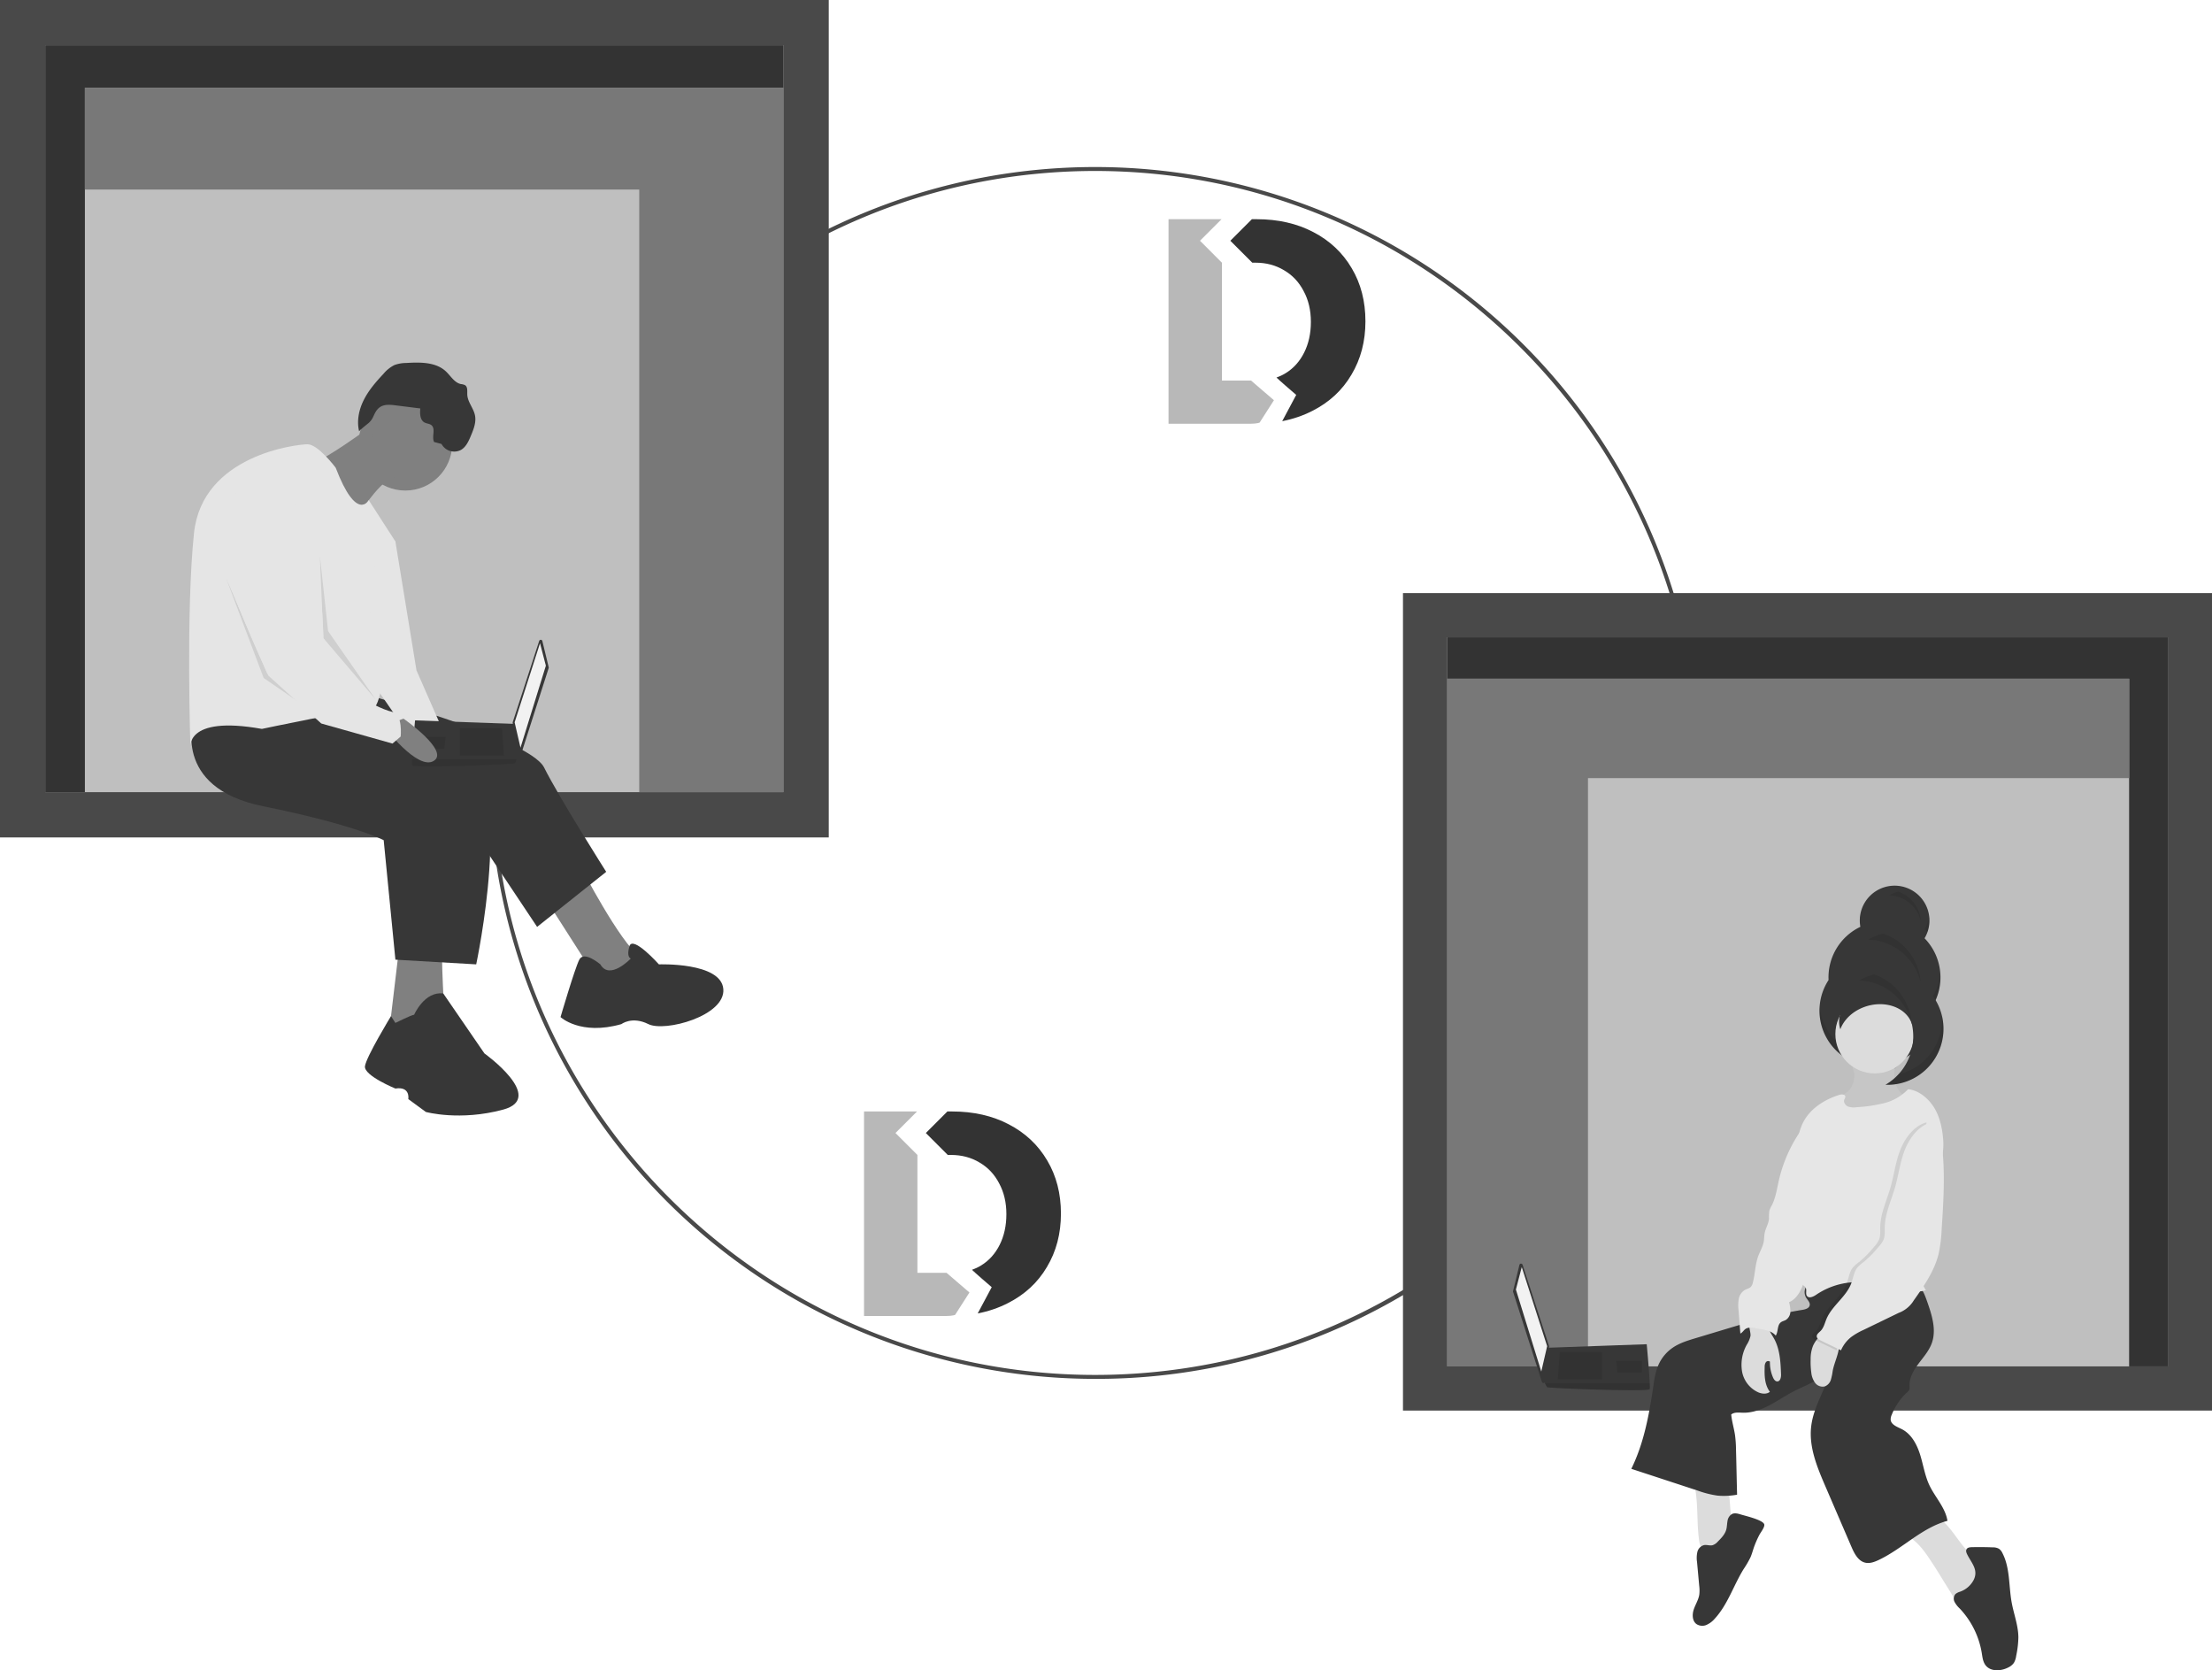 <?xml version="1.0" encoding="UTF-8" standalone="no"?>
<svg
   id="ba0517ec-fec1-49ce-b646-53a5b94e2df0"
   data-name="Layer 1"
   width="1121"
   height="846.263"
   viewBox="0 0 1121 846.263"
   version="1.1"
   sodipodi:docname="collaboration_sketch_bw.svg"
   inkscape:version="1.2.2 (b0a8486541, 2022-12-01)"
   xml:space="preserve"
   xmlns:inkscape="http://www.inkscape.org/namespaces/inkscape"
   xmlns:sodipodi="http://sodipodi.sourceforge.net/DTD/sodipodi-0.dtd"
   xmlns:xlink="http://www.w3.org/1999/xlink"
   xmlns="http://www.w3.org/2000/svg"
   xmlns:svg="http://www.w3.org/2000/svg"
   xmlns:rdf="http://www.w3.org/1999/02/22-rdf-syntax-ns#"
   xmlns:cc="http://creativecommons.org/ns#"
   xmlns:dc="http://purl.org/dc/elements/1.1/"><defs
     id="defs113"><inkscape:path-effect
       effect="simplify"
       id="path-effect6694"
       is_visible="true"
       lpeversion="1"
       steps="1"
       threshold="0.001"
       smooth_angles="360"
       helper_size="0"
       simplify_individual_paths="false"
       simplify_just_coalesce="false" /><linearGradient
       id="a876bd90-f878-4b77-89d3-57d6c6545783"
       x1="795.53"
       y1="278.269"
       x2="795.53"
       y2="266.11"
       gradientTransform="translate(168)"
       gradientUnits="userSpaceOnUse"><stop
         offset="0"
         stop-color="gray"
         stop-opacity="0.25"
         id="stop2"
         style="stop-color:#808080" /><stop
         offset="0.535"
         stop-color="gray"
         stop-opacity="0.12"
         id="stop4"
         style="stop-color:#808080" /><stop
         offset="1"
         stop-color="gray"
         stop-opacity="0.1"
         id="stop6"
         style="stop-color:#808080" /></linearGradient></defs><sodipodi:namedview
     pagecolor="#ffffff"
     bordercolor="#666666"
     borderopacity="1"
     objecttolerance="10"
     gridtolerance="10"
     guidetolerance="10"
     inkscape:pageopacity="0"
     inkscape:pageshadow="2"
     inkscape:window-width="2560"
     inkscape:window-height="1370"
     id="namedview111"
     showgrid="false"
     inkscape:zoom="0.54439937"
     inkscape:cx="445.44504"
     inkscape:cy="347.1716"
     inkscape:window-x="0"
     inkscape:window-y="30"
     inkscape:window-maximized="1"
     inkscape:current-layer="ba0517ec-fec1-49ce-b646-53a5b94e2df0"
     inkscape:showpageshadow="2"
     inkscape:pagecheckerboard="0"
     inkscape:deskcolor="#d1d1d1" /><title
     id="title2">connection</title><path
     d="m 555,698.627 a 306.999,306.999 0 1 1 217.082,-89.918 304.991,304.991 0 0 1 -217.082,89.918 z m 0,-612 c -168.178,0 -305,136.822 -305,305 0,168.178 136.822,305 305,305 168.178,0 305,-136.822 305,-305 0,-168.178 -136.822,-305 -305,-305 z"
     fill="#3f3d56"
     id="path4"
     style="fill:#494949" /><rect
     x="14.628"
     y="12.677"
     width="397.455"
     height="404.167"
     fill="#ffa200"
     id="rect22"
     style="fill:#bfbfbf;fill-opacity:1" /><polygon
     points="22.935,22.935 22.935,44.437 22.935,401.365 43.003,401.365 43.003,44.437 397.065,44.437 397.065,22.935 43.003,22.935 "
     fill="#3f3d56"
     id="polygon24"
     style="fill:#494949" /><polygon
     points="22.935,22.935 22.935,44.437 22.935,401.365 43.003,401.365 43.003,44.437 397.065,44.437 397.065,22.935 43.003,22.935 "
     opacity="0.3"
     id="polygon26" /><path
     id="polygon28"
     style="opacity:1;fill:#787878;fill-opacity:1"
     d="M 339.727,44.437 H 323.959 43.003 v 51.604 h 280.956 v 305.324 h 73.106 V 44.437 Z" /><path
     d="M 0,0 V 424.3 H 420 V 0 Z M 397.065,401.365 H 22.935 v -378.43 h 374.13 z"
     fill="#3f3d56"
     id="path30"
     style="fill:#494949" /><path
     d="m 294.75,439.943 c 0,0 18.992,36.797 29.675,45.105 10.683,8.309 -17.211,18.398 -17.211,18.398 l -32.642,-51.04 z"
     fill="#a0616a"
     id="path32"
     style="fill:gray" /><path
     d="m 179.612,350.326 c 0,0 88.431,23.146 96.146,38.577 7.715,15.431 31.455,52.821 31.455,52.821 l -35.016,27.894 -34.423,-51.634 -94.959,-42.732 z"
     fill="#2f2e41"
     id="path34"
     style="fill:#373737" /><path
     d="m 304.246,488.61 c 0,0 -8.309,-7.122 -10.683,-2.374 -2.374,4.748 -9.496,29.081 -9.496,29.081 0,0 10.089,9.496 30.862,3.561 0,0 5.341,-4.154 13.65,0 8.309,4.154 39.171,-4.154 37.984,-17.805 -1.187,-13.65 -32.642,-12.463 -32.642,-12.463 0,0 -13.249,-14.843 -14.933,-9.202 -1.685,5.641 0.689,6.235 0.689,6.235 0,0 -10.683,11.276 -15.431,2.967 z"
     fill="#2f2e41"
     id="path36"
     style="fill:#373737" /><path
     d="m 202.758,476.146 -5.935,49.853 h 29.081 c 0,0 -2.374,-38.577 -1.78,-43.325 0.594,-4.748 -21.366,-6.528 -21.366,-6.528 z"
     fill="#a0616a"
     id="path38"
     style="fill:gray" /><path
     d="m 219.376,366.35 c 0,0 16.024,23.74 6.528,25.52 -9.496,1.78 -17.211,-25.52 -17.211,-25.52 z"
     fill="#a0616a"
     id="path40"
     style="fill:gray" /><path
     d="m 98.304,363.976 c 0,0 -11.87,35.016 35.016,44.512 46.886,9.496 61.13,17.211 61.13,17.211 l 5.935,60.536 40.951,2.374 c 0,0 19.585,-91.991 -5.935,-103.861 -25.52,-11.87 -79.528,-25.52 -79.528,-25.52 z"
     fill="#2f2e41"
     id="path42"
     style="fill:#373737" /><path
     d="m 200.384,518.284 c 0,0 8.309,-4.154 9.496,-4.154 0,0 5.217,-12.032 14.775,-10.764 l 20.835,30.349 c 0,0 31.455,22.553 9.496,28.488 -21.959,5.935 -39.171,1.187 -39.171,1.187 l -8.902,-6.528 c 0,0 1.187,-6.528 -6.528,-5.341 0,0 -16.024,-6.528 -15.431,-11.276 0.594,-4.748 13.2,-25.415 13.2,-25.415 z"
     fill="#2f2e41"
     id="path44"
     style="fill:#373737" /><circle
     cx="205.429"
     cy="224.802"
     r="23.74"
     fill="#a0616a"
     id="circle46"
     style="fill:gray" /><path
     d="m 186.141,217.383 c 0,0 -21.366,15.431 -25.52,16.024 -4.154,0.594 19.585,29.675 19.585,29.675 0,0 11.276,-18.398 18.398,-20.772 7.122,-2.374 -12.463,-24.927 -12.463,-24.927 z"
     fill="#a0616a"
     id="path48"
     style="fill:gray" /><path
     d="m 170.116,236.969 c 0,0 -8.902,-11.87 -14.244,-11.87 -5.341,0 -53.414,5.341 -57.569,45.105 -4.154,39.764 -1.78,109.203 -1.78,109.203 0,0 -3.561,-17.211 36.203,-10.089 0,0 47.479,-10.089 55.788,-10.089 8.309,0 11.87,-84.87 11.87,-84.87 l -13.513,-20.951 c 0,0 -6.072,11.455 -16.755,-16.439 z"
     fill="#d0cde1"
     id="path50"
     style="fill:#e5e5e5;fill-opacity:1" /><path
     d="m 191.482,269.611 8.902,4.748 10.683,65.284 14.837,33.829 c 0,0 -16.024,-5.517 -17.211,1.099 l -23.74,-34.335 z"
     fill="#d0cde1"
     id="path52"
     style="fill:#e5e5e5;fill-opacity:1" /><path
     d="m 200.092,205.333 12.915,1.613 c -0.247,2.628 -0.178,5.884 2.151,7.127 1.095,0.584 2.484,0.555 3.454,1.328 2.334,1.861 0.051,5.862 1.368,8.54 l 3.777,0.999 a 7.301,7.301 0 0 0 9.921,2.976 c 2.538,-1.524 3.832,-4.436 4.974,-7.168 1.364,-3.263 2.757,-6.769 2.074,-10.24 -0.734,-3.729 -3.78,-6.827 -3.918,-10.625 -0.062,-1.699 0.297,-3.817 -1.135,-4.733 a 6.055,6.055 0 0 0 -2.094,-0.556 c -3.299,-0.689 -5.137,-4.104 -7.597,-6.408 -5.156,-4.828 -13.075,-4.701 -20.126,-4.28 a 17.876,17.876 0 0 0 -5.923,1.032 17.257,17.257 0 0 0 -5.58,4.45 c -3.781,4.033 -7.463,8.257 -9.958,13.191 -2.495,4.934 -3.723,10.698 -2.368,16.058 -0.134,-0.516 4.355,-3.89 4.913,-4.431 1.754,-1.699 1.914,-2.51 2.863,-4.464 2.213,-4.556 5.289,-5.036 10.289,-4.412 z"
     fill="#2f2e41"
     id="path54"
     style="fill:#373737" /><polygon
     points="190.284,354.281 166.259,319.761 162.104,281.777 163.885,323.322 "
     opacity="0.1"
     id="polygon56" /><polygon
     points="162.104,363.086 133.616,343.501 114.625,293.054 135.397,341.127 "
     opacity="0.1"
     id="polygon58" /><rect
     x="-1106.72"
     y="-707.41"
     width="387.992"
     height="394.544"
     transform="scale(-1)"
     fill="#ffa200"
     id="rect68"
     style="fill:#bfbfbf;fill-opacity:1" /><polygon
     points="1098.611,322.881 1098.611,343.871 1098.611,692.301 1079.02,692.301 1079.02,343.871 733.389,343.871 733.389,322.881 1079.02,322.881 "
     fill="#3f3d56"
     id="polygon70"
     style="fill:#494949" /><polygon
     points="1098.611,322.881 1098.611,343.871 1098.611,692.301 1079.02,692.301 1079.02,343.871 733.389,343.871 733.389,322.881 1079.02,322.881 "
     opacity="0.3"
     id="polygon72" /><path
     id="polygon74"
     style="opacity:1;fill:#787878;fill-opacity:1"
     d="m 1079.02,343.871 v 50.375 H 804.754 v 298.055 h -71.365 v -348.43 h 55.973 15.392 z" /><path
     d="m 711,300.492 v 414.198 h 410 V 300.492 Z m 22.389,22.389 H 1098.611 V 692.301 H 733.389 Z"
     fill="#3f3d56"
     id="path76"
     style="fill:#494949" /><g
     transform="translate(135.157,387.683)"
     id="g977"><path
       style="fill:url(#a876bd90-f878-4b77-89d3-57d6c6545783)"
       inkscape:connector-curvature="0"
       id="path71"
       transform="translate(-134.871,-124)"
       d="m 965.667,267.503 c 0.644,-0.438 1.267,-0.905 1.873,-1.393 a 28.717,28.717 0 0 1 -5.971,10.2 v 0 c -0.626,0.69 -1.294,1.335 -1.981,1.959 -0.014,-0.158 -0.029,-0.316 -0.037,-0.474 -0.08,-1.53 0.032,-3.14 0.052,-4.715 a 20.115,20.115 0 0 0 6.064,-5.577 z" /><path
       style="fill:#373737"
       inkscape:connector-curvature="0"
       id="path73"
       transform="translate(-134.871,-124)"
       d="m 975.049,211.711 a 17.649,17.649 0 1 0 -32.535,-5.802 28.337,28.337 0 0 0 -16.12,26.96 28.373,28.373 0 1 0 52.146,15.485 c 0,-0.452 -0.013,-0.902 -0.034,-1.349 a 28.369,28.369 0 0 0 -3.457,-35.294 z" /><g
       style="opacity:0.1"
       id="g81"><path
         inkscape:connector-curvature="0"
         id="path75"
         transform="translate(-134.871,-124)"
         d="m 942.28,201.429 c 0.079,-0.039 0.155,-0.083 0.234,-0.121 -0.057,-0.306 -0.095,-0.616 -0.136,-0.926 -0.009,0.065 -0.021,0.128 -0.028,0.193 -0.035,0.286 -0.05,0.57 -0.07,0.854 z" /><path
         inkscape:connector-curvature="0"
         id="path77"
         transform="translate(-134.871,-124)"
         d="m 982.903,230.314 a 28.25,28.25 0 0 1 -4.396,12.089 c 0.021,0.447 0.034,0.896 0.034,1.349 a 28.37,28.37 0 0 1 -56.649,2.287 c -0.062,0.764 -0.1,1.534 -0.1,2.314 a 28.374,28.374 0 1 0 56.749,0 c 0,-0.452 -0.013,-0.902 -0.034,-1.349 a 28.287,28.287 0 0 0 4.5,-17.815 c -0.03,0.375 -0.058,0.749 -0.103,1.125 z" /><path
         inkscape:connector-curvature="0"
         id="path79"
         transform="translate(-134.871,-124)"
         d="m 977.377,200.362 a 17.581,17.581 0 0 1 -2.328,6.748 c 0.496,0.51 0.965,1.044 1.421,1.588 a 17.655,17.655 0 0 0 0.907,-8.336 z" /></g><path
       style="fill:#dcdcdc"
       inkscape:connector-curvature="0"
       id="path83"
       transform="translate(-134.871,-124)"
       d="m 860.708,516.135 a 12.942,12.942 0 0 0 1.289,4.642 5.134,5.134 0 0 0 3.762,2.754 7.591,7.591 0 0 0 4.15,-1.203 c 2.526,-1.319 5.148,-2.853 6.467,-5.379 1.277,-2.446 1.093,-5.365 0.877,-8.116 l -1.696,-21.636 c -4.086,-0.112 -8.192,-0.111 -12.275,0.112 -4.044,0.22 -4.754,1.173 -4.191,5.121 1.12,7.858 0.575,15.84 1.618,23.705 z" /><path
       style="fill:#dcdcdc"
       inkscape:connector-curvature="0"
       id="path85"
       transform="translate(-134.871,-124)"
       d="m 980.6,530.758 9.724,15.71 a 3.841,3.841 0 0 0 2.115,1.989 3.319,3.319 0 0 0 2.032,-0.353 c 3.243,-1.417 5.725,-4.109 8.107,-6.726 1.616,-1.776 3.286,-3.65 3.893,-5.973 a 7.611,7.611 0 0 0 -1.943,-7.16 23.559,23.559 0 0 0 -3.666,-2.62 c -7.687,-5.185 -11.156,-15.034 -18.744,-20.362 a 2.959,2.959 0 0 0 -1.537,-0.661 3.179,3.179 0 0 0 -1.579,0.53 q -5.187,2.843 -10.373,5.686 c -4.492,2.457 -3.068,2.746 0.343,5.393 5.025,3.899 8.164,9.35 11.629,14.548 z" /><path
       style="fill:#373737"
       inkscape:connector-curvature="0"
       id="path87"
       transform="translate(-134.871,-124)"
       d="m 881.814,503.621 c -1.424,-0.449 -3.02,-0.853 -4.363,-0.2 a 4.812,4.812 0 0 0 -2.274,3.585 c -0.271,1.444 -0.238,2.942 -0.639,4.355 -0.676,2.383 -2.492,4.245 -4.242,5.998 a 6.185,6.185 0 0 1 -2.663,1.854 c -1.402,0.359 -2.893,-0.298 -4.319,-0.048 a 4.702,4.702 0 0 0 -3.407,3.473 13.835,13.835 0 0 0 -0.166,5.095 l 1.104,12.059 a 18.274,18.274 0 0 1 0.045,4.431 c -0.407,2.651 -1.948,4.977 -2.802,7.519 -0.855,2.542 -0.807,5.788 1.332,7.405 a 5.358,5.358 0 0 0 5.119,0.451 11.898,11.898 0 0 0 4.24,-3.219 c 6.549,-7.142 9.473,-16.815 14.567,-25.059 a 48.795,48.795 0 0 0 3.481,-5.974 c 0.699,-1.602 1.143,-3.3 1.709,-4.954 a 49.459,49.459 0 0 1 2.805,-6.435 c 0.606,-1.188 2.925,-4.047 2.438,-5.373 -0.831,-2.263 -9.758,-4.268 -11.964,-4.963 z" /><path
       style="fill:#373737"
       inkscape:connector-curvature="0"
       id="path89"
       transform="translate(-134.871,-124)"
       d="m 999.905,536.883 a 12.466,12.466 0 0 1 -6.89,5.905 6.219,6.219 0 0 0 -2.342,1.212 3.625,3.625 0 0 0 -0.41,3.972 12.736,12.736 0 0 0 2.605,3.326 42.989,42.989 0 0 1 11.166,22.502 c 0.348,2.131 0.576,4.396 1.851,6.138 2.491,3.403 7.793,3.181 11.538,1.241 a 7.46,7.46 0 0 0 2.886,-2.34 9.38,9.38 0 0 0 1.167,-3.559 49.064,49.064 0 0 0 1.115,-9.444 c -0.072,-5.995 -2.325,-11.727 -3.4,-17.625 -1.527,-8.371 -0.762,-17.388 -4.66,-24.952 a 5.566,5.566 0 0 0 -1.78,-2.238 6.248,6.248 0 0 0 -3.17,-0.711 q -5.283,-0.216 -10.573,-0.093 c -0.988,0.023 -2.143,0.147 -2.655,0.993 -0.523,0.865 -0.066,1.968 0.394,2.868 2.182,4.27 5.719,7.684 3.158,12.807 z" /><path
       style="fill:#373737"
       inkscape:connector-curvature="0"
       id="path91"
       transform="translate(-134.871,-124)"
       d="m 916.242,386.835 a 5.44,5.44 0 0 0 -1.276,6.868 c 0.781,1.294 2.182,2.498 1.875,3.978 -0.319,1.536 -2.207,2.058 -3.757,2.304 -13.655,2.172 -26.944,6.17 -40.184,10.156 l -13.888,4.181 c -4.004,1.206 -8.079,2.444 -11.539,4.793 a 20.768,20.768 0 0 0 -7.258,8.671 c -1.588,3.56 -2.133,7.481 -2.7,11.338 -2.086,14.192 -4.749,28.524 -11.081,41.394 l 33.683,11.045 a 49.485,49.485 0 0 0 10.092,2.54 37.612,37.612 0 0 0 9.83,-0.476 c -0.209,-7.521 -0.336,-15.269 -0.546,-22.79 a 63.977,63.977 0 0 0 -0.462,-7.107 c -0.505,-3.604 -1.623,-7.111 -1.972,-10.733 1.554,-1.282 3.812,-0.963 5.826,-0.904 4.595,0.134 9.081,-1.463 13.167,-3.569 4.086,-2.105 7.886,-4.729 11.95,-6.878 6.771,-3.58 14.471,-5.989 19.639,-11.641 -2.633,10.034 -8.852,18.777 -10.055,29.08 -1.216,10.41 3.021,20.597 7.169,30.222 l 13.251,30.753 c 1.463,3.395 3.411,7.212 7.019,8.022 2.248,0.505 4.566,-0.339 6.652,-1.316 12.196,-5.712 21.953,-16.45 34.976,-19.885 -0.97,-6.449 -6.066,-11.78 -8.952,-17.628 -2.434,-4.932 -3.229,-10.486 -4.85,-15.742 -1.622,-5.255 -4.408,-10.581 -9.308,-13.079 -2.327,-1.186 -5.461,-2.218 -5.678,-4.821 a 5.453,5.453 0 0 1 0.518,-2.42 31.558,31.558 0 0 1 7.926,-11.538 3.505,3.505 0 0 0 1.042,-1.304 3.932,3.932 0 0 0 0.077,-1.552 c -0.246,-4.187 1.996,-8.104 4.498,-11.471 2.501,-3.367 5.391,-6.572 6.801,-10.522 2.425,-6.792 0.018,-14.256 -2.379,-21.058 -0.969,-2.749 -1.988,-5.583 -3.978,-7.713 -3.121,-3.339 -7.981,-4.302 -12.525,-4.8 -14.69,-1.61 -31.93,-5.461 -43.603,3.601 z" /><g
       style="opacity:0.1"
       id="g95"><path
         inkscape:connector-curvature="0"
         id="path93"
         transform="translate(-134.871,-124)"
         d="m 914.713,388.866 a 2.819,2.819 0 0 0 2.128,-1.921 2.054,2.054 0 0 0 0.034,-0.573 c -0.211,0.153 -0.425,0.302 -0.633,0.463 a 5.042,5.042 0 0 0 -1.53,2.031 z" /></g><path
       style="fill:#dcdcdc"
       inkscape:connector-curvature="0"
       id="path97"
       transform="translate(-134.871,-124)"
       d="m 939.456,280.385 c 0.175,3.355 -0.838,6.946 -3.417,9.099 -0.828,0.691 -1.788,1.214 -2.584,1.941 a 6.983,6.983 0 0 0 1.021,10.608 c 2.678,1.634 6.084,1.193 9.175,0.657 a 53.601,53.601 0 0 0 12.043,-3.142 19.987,19.987 0 0 0 9.492,-7.774 c -3.366,-1.877 -5.199,-5.819 -5.403,-9.667 -0.205,-3.854 0.852,-8.226 -1.589,-11.216 -2.35,-2.879 -6.773,-2.858 -10.355,-1.87 -1.798,0.496 -3.539,1.182 -5.34,1.667 -0.912,0.246 -3.926,0.252 -4.522,0.924 -1.084,1.222 1.378,6.832 1.48,8.773 z" /><path
       style="opacity:0.1"
       inkscape:connector-curvature="0"
       id="path99"
       transform="translate(-134.871,-124)"
       d="m 939.456,280.385 c 0.175,3.355 -0.838,6.946 -3.417,9.099 -0.828,0.691 -1.788,1.214 -2.584,1.941 a 6.983,6.983 0 0 0 1.021,10.608 c 2.678,1.634 6.084,1.193 9.175,0.657 a 53.601,53.601 0 0 0 12.043,-3.142 19.987,19.987 0 0 0 9.492,-7.774 c -3.366,-1.877 -5.199,-5.819 -5.403,-9.667 -0.205,-3.854 0.852,-8.226 -1.589,-11.216 -2.35,-2.879 -6.773,-2.858 -10.355,-1.87 -1.798,0.496 -3.539,1.182 -5.34,1.667 -0.912,0.246 -3.926,0.252 -4.522,0.924 -1.084,1.222 1.378,6.832 1.48,8.773 z" /><circle
       style="fill:#dcdcdc"
       id="circle101"
       r="19.939"
       cy="136.24"
       cx="814.912" /><path
       style="fill:#dcdcdc"
       inkscape:connector-curvature="0"
       id="path103"
       transform="translate(-134.871,-124)"
       d="m 886.822,413.213 a 13.617,13.617 0 0 1 -1.877,4.427 20.743,20.743 0 0 0 -2.38,13.607 14.36,14.36 0 0 0 8.381,10.594 c 1.866,0.735 4.179,0.929 5.718,-0.358 -2.664,-3.465 -2.805,-8.196 -2.646,-12.564 a 4.166,4.166 0 0 1 0.559,-2.332 1.465,1.465 0 0 1 2.106,-0.374 18.965,18.965 0 0 0 1.557,8.006 c 0.422,0.971 1.142,2.043 2.201,2.016 1.518,-0.04 1.928,-2.096 1.871,-3.614 -0.235,-6.184 -0.538,-12.625 -3.519,-18.048 -1.091,-1.985 -2.546,-3.849 -2.961,-6.076 a 3.607,3.607 0 0 0 -0.762,-2.127 2.719,2.719 0 0 0 -1.122,-0.523 c -1.716,-0.485 -5.779,-1.995 -7.196,-0.387 -1.519,1.724 0.344,5.69 0.069,7.751 z" /><path
       style="fill:#e6e6e6;fill-opacity:1"
       inkscape:connector-curvature="0"
       id="path105"
       transform="translate(-134.871,-124)"
       d="m 916.433,307.275 c -2.287,-0.257 -4.092,1.836 -5.345,3.766 a 72.847,72.847 0 0 0 -9.923,23.527 c -0.966,4.27 -1.573,8.705 -3.6,12.585 a 12.196,12.196 0 0 0 -1.172,2.561 25.271,25.271 0 0 0 -0.183,4.127 c -0.211,2.491 -1.683,4.705 -2.177,7.156 -0.295,1.461 -0.235,2.973 -0.497,4.44 -0.459,2.569 -1.871,4.854 -2.774,7.303 -1.59,4.311 -1.576,9.045 -2.746,13.489 a 4.661,4.661 0 0 1 -0.924,2.005 c -0.793,0.871 -2.061,1.084 -3.099,1.643 a 6.715,6.715 0 0 0 -3.113,4.596 19.895,19.895 0 0 0 -0.106,5.707 l 0.917,11.794 c 0.945,-0.396 1.561,-1.465 2.349,-2.12 1.442,-1.199 3.559,-0.93 5.403,-0.595 l 2.687,0.487 c 2.749,0.498 5.738,1.133 7.501,3.3 1.401,-2.191 0.6,-5.42 2.754,-6.878 0.7,-0.474 1.568,-0.635 2.306,-1.047 a 5.146,5.146 0 0 0 2.347,-4.138 15.2,15.2 0 0 0 -0.675,-4.885 c 3.452,-1.458 5.593,-4.952 6.943,-8.448 a 69.837,69.837 0 0 0 3.21,-13.03 c 3.118,-17.527 5.968,-35.18 6.251,-52.98 a 25.435,25.435 0 0 0 -0.971,-8.83 c -0.983,-2.81 -2.406,-5.199 -5.365,-5.532 z" /><path
       style="fill:#e6e6e6;fill-opacity:1"
       inkscape:connector-curvature="0"
       id="path107"
       transform="translate(-134.871,-124)"
       d="m 966.701,288.187 a 25.108,25.108 0 0 1 -12.127,7.043 74.891,74.891 0 0 1 -14.043,2.069 8.737,8.737 0 0 1 -4.343,-0.375 c -1.339,-0.607 -2.356,-2.192 -1.811,-3.557 a 3.794,3.794 0 0 0 0.524,-1.383 c -0.023,-1.215 -1.81,-1.315 -2.971,-0.956 -7.676,2.374 -15.036,7.075 -18.579,14.286 -2.001,4.073 -2.661,8.654 -3.296,13.148 -1.669,11.82 -3.333,23.896 -1.096,35.622 1.193,6.252 3.487,12.347 3.63,18.71 0.08,3.566 -0.521,7.118 -0.493,10.685 a 5.37,5.37 0 0 0 0.945,3.525 c 0.552,0.641 1.385,1.046 1.77,1.799 0.644,1.26 -0.217,2.99 0.631,4.124 1.044,1.396 3.225,0.394 4.663,-0.591 a 37.107,37.107 0 0 1 24.672,-6.211 c 10.45,1.121 20.834,6.691 30.969,3.908 a 14.929,14.929 0 0 1 -1.345,-2.412 c -5.054,-16.606 -4.712,-35.169 2.852,-50.793 2.584,-5.338 6.013,-10.425 7.003,-16.271 a 30.98,30.98 0 0 0 0.093,-8.254 c -0.533,-5.308 -1.797,-10.66 -4.681,-15.147 -2.885,-4.487 -7.658,-8.442 -12.967,-8.967 z" /><path
       style="fill:#dcdcdc"
       inkscape:connector-curvature="0"
       id="path109"
       transform="translate(-134.871,-124)"
       d="m 918.463,418.344 a 18.161,18.161 0 0 0 -1.148,6.787 39.715,39.715 0 0 0 0.33,6.626 10.553,10.553 0 0 0 1.937,5.205 4.764,4.764 0 0 0 4.978,1.77 5.222,5.222 0 0 0 3.003,-3.339 30.519,30.519 0 0 0 0.942,-4.547 c 0.874,-4.526 3.251,-8.774 3.292,-13.383 a 3.764,3.764 0 0 0 -0.254,-1.604 c -0.864,-1.895 -5.099,-4.021 -7.169,-3.702 -2.589,0.399 -4.972,3.999 -5.912,6.187 z" /><path
       style="opacity:0.1"
       inkscape:connector-curvature="0"
       id="path111"
       transform="translate(-134.871,-124)"
       d="m 976.002,305.02 c -0.395,3.964 3.441,6.952 4.957,10.636 a 17.906,17.906 0 0 1 1.046,5.351 c 1.065,12.676 0.238,25.426 -0.59,38.119 a 71.781,71.781 0 0 1 -1.566,12.564 c -2.14,8.674 -7.405,16.193 -12.565,23.488 a 15.117,15.117 0 0 1 -7.693,6.345 l -17.704,8.576 a 34.27,34.27 0 0 0 -6.288,3.616 17.201,17.201 0 0 0 -5.206,6.778 c -3.435,-1.755 -7.001,-3.331 -10.435,-5.086 -0.804,-0.411 -1.703,-0.947 -1.842,-1.839 -0.186,-1.197 1.065,-2.042 1.926,-2.894 1.611,-1.594 2.108,-3.956 2.98,-6.047 2.849,-6.833 10.015,-11.206 12.6,-18.143 0.993,-2.666 1.297,-5.679 3.058,-7.913 a 19.622,19.622 0 0 1 3.378,-2.981 57.46,57.46 0 0 0 7.488,-7.666 12.997,12.997 0 0 0 2.449,-3.586 c 0.774,-1.969 0.542,-4.164 0.582,-6.279 0.132,-6.924 3.262,-13.381 5.179,-20.036 1.805,-6.267 2.558,-12.841 4.926,-18.917 2.368,-6.077 7.006,-12.453 13.32,-14.087 z" /><path
       style="fill:#e6e6e6;fill-opacity:1"
       inkscape:connector-curvature="0"
       id="path113"
       transform="translate(-134.871,-124)"
       d="m 978.302,305.02 c -0.395,3.964 3.441,6.952 4.957,10.636 a 17.906,17.906 0 0 1 1.046,5.351 c 1.065,12.676 0.238,25.426 -0.59,38.119 a 71.781,71.781 0 0 1 -1.566,12.564 c -2.14,8.674 -7.405,16.193 -12.565,23.488 a 15.117,15.117 0 0 1 -7.693,6.345 l -17.704,8.576 a 34.27,34.27 0 0 0 -6.288,3.616 17.202,17.202 0 0 0 -5.206,6.778 c -3.435,-1.755 -7.001,-3.331 -10.435,-5.086 -0.804,-0.411 -1.703,-0.947 -1.842,-1.839 -0.186,-1.197 1.065,-2.042 1.926,-2.894 1.611,-1.594 2.108,-3.956 2.98,-6.047 2.849,-6.833 10.015,-11.206 12.6,-18.143 0.993,-2.666 1.297,-5.679 3.058,-7.913 a 19.623,19.623 0 0 1 3.378,-2.981 57.459,57.459 0 0 0 7.488,-7.666 12.998,12.998 0 0 0 2.449,-3.586 c 0.774,-1.969 0.542,-4.164 0.582,-6.279 0.132,-6.924 3.262,-13.381 5.179,-20.036 1.805,-6.267 2.558,-12.841 4.926,-18.917 2.368,-6.077 7.006,-12.453 13.32,-14.087 z" /><path
       style="fill:#373737"
       inkscape:connector-curvature="0"
       id="path115"
       transform="translate(-134.871,-124)"
       d="m 959.67,229.416 a 28.245,28.245 0 0 0 -17.704,3.665 c 0.787,0.029 1.577,0.083 2.373,0.179 a 28.372,28.372 0 0 1 10.897,52.674 28.371,28.371 0 0 0 4.434,-56.518 z" /><path
       style="fill:#373737"
       inkscape:connector-curvature="0"
       id="path117"
       transform="translate(-134.871,-124)"
       d="m 968.399,245.19 a 12.969,12.969 0 0 1 0.224,9.938 12.649,12.649 0 0 0 -0.465,-1.21 c -3.507,-7.804 -14.311,-11.034 -24.131,-7.215 -5.785,2.25 -9.936,6.445 -11.655,11.107 -2.5,-7.544 2.578,-16.212 11.896,-19.835 9.82,-3.819 20.624,-0.589 24.131,7.215 z" /><g
       style="opacity:0.1"
       id="g127"><path
         inkscape:connector-curvature="0"
         id="path119"
         transform="translate(-134.871,-124)"
         d="m 968.454,254.509 a 28.405,28.405 0 0 0 -18.961,-24.478 28.351,28.351 0 0 0 -7.526,3.051 c 0.787,0.029 1.577,0.083 2.373,0.179 a 28.379,28.379 0 0 1 24.114,21.248 z" /><path
         inkscape:connector-curvature="0"
         id="path121"
         transform="translate(-134.871,-124)"
         d="m 973.055,233.804 a 28.405,28.405 0 0 0 -18.961,-24.478 28.351,28.351 0 0 0 -7.526,3.051 c 0.787,0.029 1.577,0.083 2.373,0.179 a 28.379,28.379 0 0 1 24.114,21.248 z" /><path
         inkscape:connector-curvature="0"
         id="path123"
         transform="translate(-134.871,-124)"
         d="m 973.172,202.877 a 17.143,17.143 0 0 0 -11.443,-14.773 17.111,17.111 0 0 0 -4.542,1.841 c 0.475,0.018 0.952,0.05 1.432,0.108 a 17.127,17.127 0 0 1 14.553,12.824 z" /><path
         inkscape:connector-curvature="0"
         id="path125"
         transform="translate(-134.871,-124)"
         d="m 983.784,250.665 a 28.395,28.395 0 0 1 -21.98,29.977 28.55,28.55 0 0 1 -6.568,5.293 28.369,28.369 0 0 0 28.548,-35.27 z" /></g></g><g
     transform="matrix(-0.376,0,0,0.376,969.09,527.293)"
     id="g929"><path
       style="fill:#373737"
       inkscape:connector-curvature="0"
       id="path20-3"
       d="m 529.451,302.067 8.551,35.272 a 2.203,2.203 0 0 1 -0.043,1.19 l -38.788,121.211 a 2.203,2.203 0 0 1 -4.287,-0.423 l -5.366,-47.219 a 2.203,2.203 0 0 1 0.094,-0.931 l 35.603,-109.264 a 2.203,2.203 0 0 1 4.236,0.163 z" /><polygon
       transform="translate(0,-270.447)"
       style="fill:#f2f2f2"
       id="polygon22"
       points="526.306,575.493 534.2,605.756 499.99,716.28 492.096,682.07 " /><path
       style="fill:#373737"
       inkscape:connector-curvature="0"
       id="path24"
       d="m 353.941,469.516 c 1.316,3.947 136.839,-1.316 138.155,-2.632 a 28.561,28.561 0 0 0 2.895,-5.263 c 1.237,-2.632 2.368,-5.263 2.368,-5.263 l -5.263,-42.604 -134.208,-4.763 c 0,0 -3.355,36.105 -4.039,52.631 -0.171,4.171 -0.171,7.105 0.092,7.895 z" /><polygon
       transform="translate(0,-270.447)"
       style="opacity:0.1"
       id="polygon26-6"
       points="474.991,689.965 477.622,726.806 418.413,726.806 418.413,689.965 " /><polygon
       transform="translate(0,-270.447)"
       style="opacity:0.1"
       id="polygon28-7"
       points="397.361,717.596 364.467,717.596 364.467,701.806 398.677,701.806 399.03,701.736 " /><path
       style="opacity:0.1"
       inkscape:connector-curvature="0"
       id="path30-5"
       d="m 353.941,469.516 c 1.316,3.947 136.839,-1.316 138.155,-2.632 a 28.561,28.561 0 0 0 2.895,-5.263 H 353.848 c -0.171,4.171 -0.171,7.105 0.092,7.895 z" /></g><g
     transform="matrix(0.376,0,0,0.376,75.777,211.208)"
     id="g929-3"><path
       style="fill:#373737"
       inkscape:connector-curvature="0"
       id="path20-3-5"
       d="m 529.451,302.067 8.551,35.272 a 2.203,2.203 0 0 1 -0.043,1.19 l -38.788,121.211 a 2.203,2.203 0 0 1 -4.287,-0.423 l -5.366,-47.219 a 2.203,2.203 0 0 1 0.094,-0.931 l 35.603,-109.264 a 2.203,2.203 0 0 1 4.236,0.163 z" /><polygon
       transform="translate(0,-270.447)"
       style="fill:#f2f2f2"
       id="polygon22-6"
       points="492.096,682.07 526.306,575.493 534.2,605.756 499.99,716.28 " /><path
       style="fill:#373737"
       inkscape:connector-curvature="0"
       id="path24-2"
       d="m 353.941,469.516 c 1.316,3.947 136.839,-1.316 138.155,-2.632 a 28.561,28.561 0 0 0 2.895,-5.263 c 1.237,-2.632 2.368,-5.263 2.368,-5.263 l -5.263,-42.604 -134.208,-4.763 c 0,0 -3.355,36.105 -4.039,52.631 -0.171,4.171 -0.171,7.105 0.092,7.895 z" /><polygon
       transform="translate(0,-270.447)"
       style="opacity:0.1"
       id="polygon26-6-9"
       points="418.413,689.965 474.991,689.965 477.622,726.806 418.413,726.806 " /><polygon
       transform="translate(0,-270.447)"
       style="opacity:0.1"
       id="polygon28-7-1"
       points="364.467,701.806 398.677,701.806 399.03,701.736 397.361,717.596 364.467,717.596 " /><path
       style="opacity:0.1"
       inkscape:connector-curvature="0"
       id="path30-5-2"
       d="m 353.941,469.516 c 1.316,3.947 136.839,-1.316 138.155,-2.632 a 28.561,28.561 0 0 0 2.895,-5.263 H 353.848 c -0.171,4.171 -0.171,7.105 0.092,7.895 z" /></g><path
     inkscape:connector-curvature="0"
     style="fill:gray"
     d="m 204.469,364.102 c 0,0 23.542,16.314 15.338,21.416 -8.204,5.102 -25.294,-17.543 -25.294,-17.543 z"
     id="path64"
     inkscape:transform-center-x="5.969882" /><path
     inkscape:connector-curvature="0"
     style="fill:#e5e5e5;fill-opacity:1"
     d="m 132.43,243.2 c 0,0 -30.862,8.902 -21.959,36.203 2.147,6.586 4.744,13.655 7.448,20.591 8.505,21.818 18.072,42.319 18.072,42.319 l 26.825,24.255 36.085,10.168 4.154,-3.561 c 0,0 1.187,-11.276 -4.154,-12.463 -5.341,-1.187 -13.65,-5.935 -13.65,-5.935 L 163.885,323.322 c 0,0 -0.594,-78.341 -31.455,-80.122 z"
     id="path66" /><use
     x="0"
     y="0"
     xlink:href="#layer1"
     id="use5556"
     transform="translate(154.314,-452.08)" /><g
     inkscape:label="Layer 1"
     id="layer1"
     transform="matrix(0.491,0,0,0.491,372.783,585.916)"><path
       style="font-style:normal;font-variant:normal;font-weight:bold;font-stretch:normal;font-size:192px;line-height:25px;font-family:Montserrat;-inkscape-font-specification:'Montserrat Bold';text-align:start;letter-spacing:0px;word-spacing:0px;writing-mode:lr-tb;text-anchor:start;display:inline;fill:#333;fill-opacity:1;stroke:none;stroke-width:1.568px;stroke-linecap:butt;stroke-linejoin:miter;stroke-opacity:1"
       d="m 218.606,-46.38 -22.235,22.235 22.627,22.627 h 3.298 c 11.039,0 20.875,2.61 29.506,7.828 8.631,5.018 15.354,12.141 20.171,21.375 5.018,9.233 7.528,19.87 7.528,31.913 0,11.842 -2.308,22.38 -6.925,31.613 -4.617,9.233 -11.041,16.36 -19.27,21.378 -2.946,1.797 -6.052,3.257 -9.308,4.41 2.271,2.416 20.367,17.923 20.367,17.923 l -14.474,27.117 c 11.173,-2.182 21.545,-5.716 31.114,-10.612 17.462,-8.832 30.911,-21.274 40.345,-37.331 9.634,-16.057 14.453,-34.424 14.453,-55.098 0,-20.674 -4.719,-38.938 -14.153,-54.794 -9.434,-16.057 -22.681,-28.503 -39.741,-37.334 -16.86,-8.831 -36.33,-13.249 -58.408,-13.249 z"
       id="path1711-6-2-1"
       inkscape:connector-curvature="0"
       sodipodi:nodetypes="cccsccssscccccsccsc"
       inkscape:export-xdpi="299.96201"
       inkscape:export-ydpi="299.96201" /><path
       style="font-style:normal;font-variant:normal;font-weight:bold;font-stretch:normal;font-size:192px;line-height:25px;font-family:Montserrat;-inkscape-font-specification:'Montserrat Bold';text-align:start;letter-spacing:0px;word-spacing:0px;writing-mode:lr-tb;text-anchor:start;fill:#b8b8b8;fill-opacity:1;stroke:none;stroke-width:1.568px;stroke-linecap:butt;stroke-linejoin:miter;stroke-opacity:1"
       d="M 132.575,-46.38 V 164.675 c 0,0 78.419,0.023 84.858,0 6.439,-0.023 9.167,-1.176 9.167,-1.176 L 241.365,140.413 217.736,120.116 H 187.672 V -1.518 l -10.493,-10.496 -12.131,-12.131 -0.007,-0.003 c 0.002,0.002 11.168,-11.166 22.235,-22.232 z"
       id="path1711-6-2-1-9"
       inkscape:connector-curvature="0"
       sodipodi:nodetypes="cczcccccccccc"
       inkscape:export-xdpi="299.96201"
       inkscape:export-ydpi="299.96201" /></g></svg>
